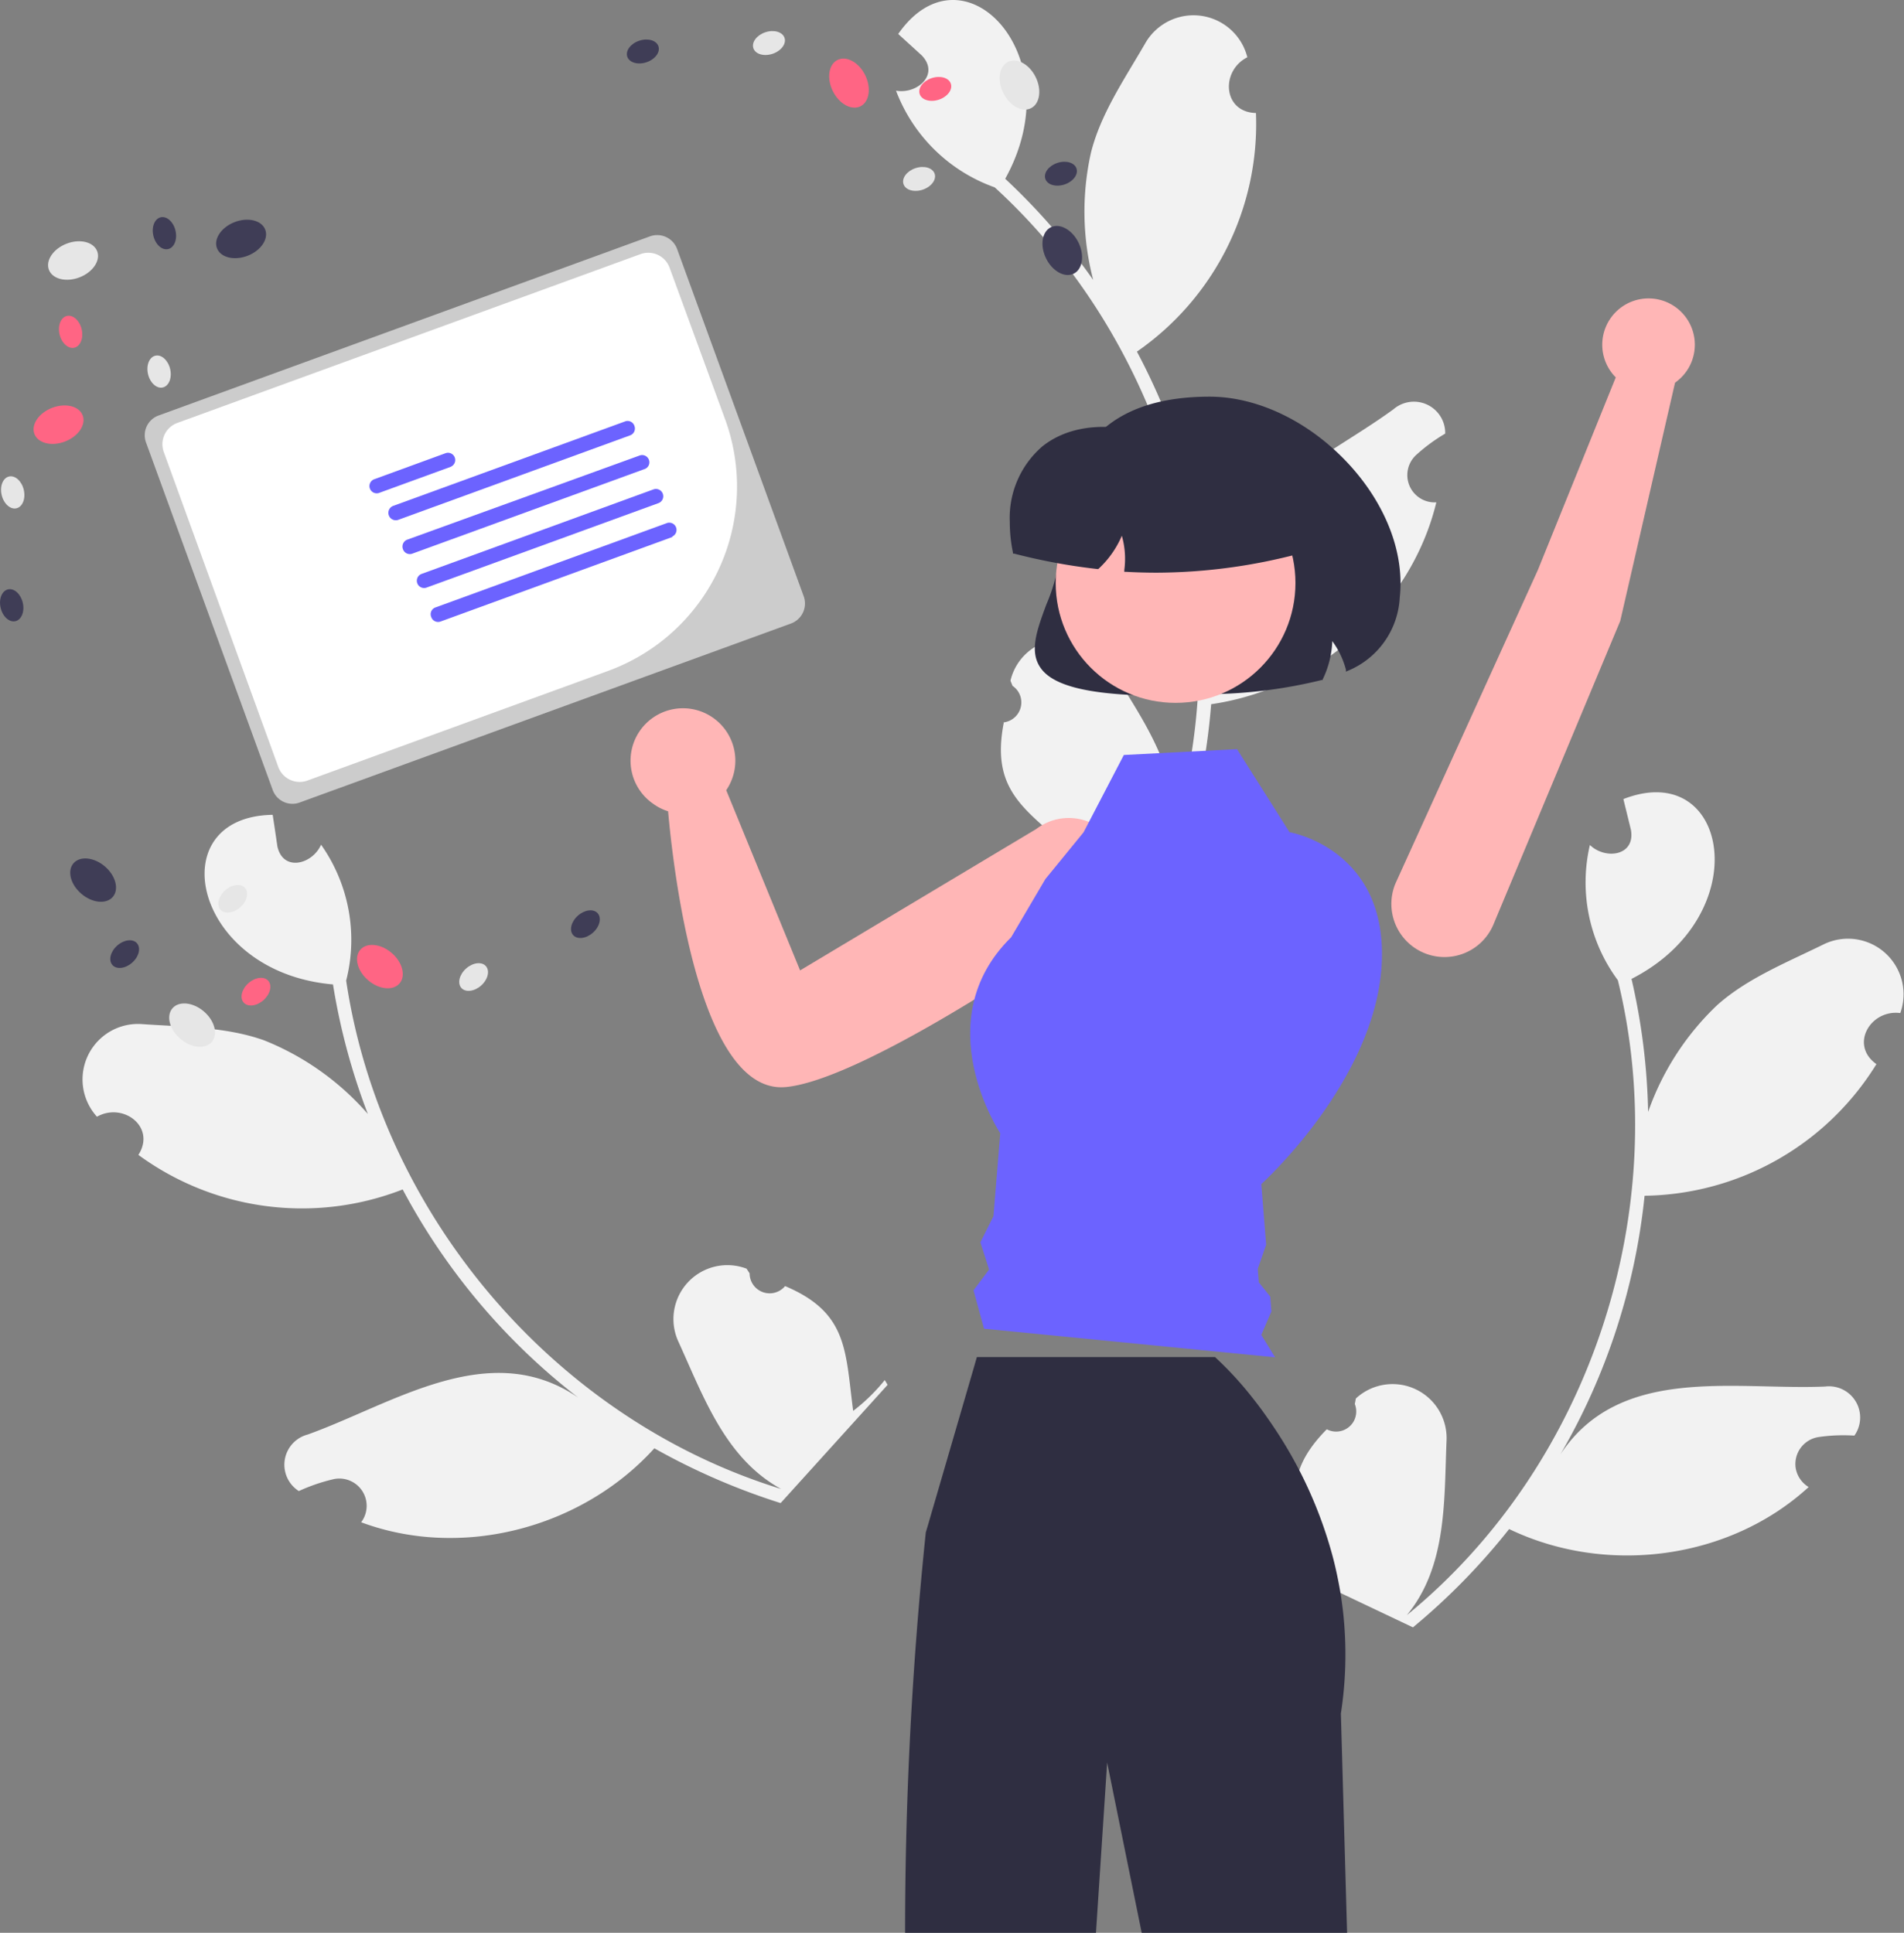<svg id="Capa_1" data-name="Capa 1" xmlns="http://www.w3.org/2000/svg" viewBox="0 0 199.49 202.5"><rect x="0" y="0" width="199.49" height="202.5" fill="#808080" stroke="none"/><defs><style>.cls-1{fill:#f2f2f2;}.cls-2{fill:#2f2e41;}.cls-3{fill:#ffb6b6;}.cls-4{fill:#e6e6e6;}.cls-5{fill:#3f3d56;}.cls-6{fill:#ff6584;}.cls-7{fill:#6c63ff;}.cls-8{fill:#ccc;}.cls-9{fill:#fff;}</style></defs><g id="Grupo_174" data-name="Grupo 174"><path id="Trazado_389" data-name="Trazado 389" class="cls-1" d="M139,149.74a2.11,2.11,0,0,0,2.85-.86,2.13,2.13,0,0,0,.1-1.78l.11-.58a5.66,5.66,0,0,1,9.5,4.42c-.26,6.34.05,13.17-4.16,18.28,19.22-15.7,28-42.46,22.11-66.52a17.23,17.23,0,0,1-2.93-14.17c1.62,1.57,4.78,1.15,4.3-1.58-.26-1.08-.53-2.15-.79-3.23,11.07-4.32,14,12.14.85,18.84a67.49,67.49,0,0,1,1.74,13.94,28.33,28.33,0,0,1,7.19-11.15c3.14-2.83,7.3-4.49,11.16-6.39a5.82,5.82,0,0,1,8.07,7.18c-3.13-.4-5.34,3.34-2.5,5.35a29,29,0,0,1-24.29,13.79,67.5,67.5,0,0,1-8.83,27.11c6.21-9.44,18.23-6.72,27.73-7.12a3.27,3.27,0,0,1,3.08,5.14,18,18,0,0,0-3.74.15,2.86,2.86,0,0,0-2.41,3.24,2.89,2.89,0,0,0,1.36,2c-8.33,7.64-21.24,9.28-31.38,4.4a68.66,68.66,0,0,1-10.08,10.3L133,163.36l.09-.58a18.39,18.39,0,0,0,4.29,1.74c-1.61-6.13-3.4-9.71,1.65-14.79Z"/><path id="Trazado_390" data-name="Trazado 390" class="cls-1" d="M82.26,134.74a2.1,2.1,0,0,1-3.72-1.33l-.32-.49a5.65,5.65,0,0,0-7.13,7.67C73.72,146.36,76,152.81,81.84,156c-23.73-7.3-41.93-28.77-45.57-53.26a17.28,17.28,0,0,0-2.63-14.24c-.91,2.07-4,2.87-4.58.16-.16-1.1-.32-2.19-.49-3.29-11.88.18-8.35,16.51,6.32,17.77a67.67,67.67,0,0,0,3.65,13.57A28.4,28.4,0,0,0,27.68,109c-4-1.43-8.45-1.4-12.75-1.7A5.81,5.81,0,0,0,10.16,117c2.75-1.55,6.21,1.08,4.34,4a29,29,0,0,0,27.69,3.62A67.66,67.66,0,0,0,60.6,146.44c-9.32-6.4-19.42.65-28.37,3.86a3.27,3.27,0,0,0-.92,5.92A19,19,0,0,1,34.84,155a2.86,2.86,0,0,1,3,4.49c10.6,3.94,23.17.59,30.72-7.75a69.93,69.93,0,0,0,13.23,5.74L93,145.09l-.3-.5a19.09,19.09,0,0,1-3.31,3.23c-.83-6.28-.52-10.28-7.12-13.07Z"/><path id="Trazado_391" data-name="Trazado 391" class="cls-1" d="M105.12,75.69a2.11,2.11,0,0,0,1.88-2.3,2.08,2.08,0,0,0-.91-1.53l-.22-.54a5.65,5.65,0,0,1,10.34-1.63c3.31,5.4,7.39,10.9,6.74,17.49,7.2-23.75-.45-50.84-18.73-67.55A17.21,17.21,0,0,1,93.88,9.5c2.22.4,4.61-1.71,2.69-3.7L94.11,3.56c6.78-9.76,18.36,2.29,11.21,15.17a67.5,67.5,0,0,1,9.22,10.6,28.35,28.35,0,0,1-.25-13.27c1-4.1,3.55-7.8,5.7-11.52A5.82,5.82,0,0,1,130.69,6c-2.82,1.42-2.58,5.76.9,5.84a29,29,0,0,1-12.47,25,67.65,67.65,0,0,1,7.79,27.44C126.8,53,138.29,48.51,146,42.88a3.28,3.28,0,0,1,5.42,2.55,18.16,18.16,0,0,0-3,2.2,2.86,2.86,0,0,0,2.07,5c-2.66,11-12.46,19.55-23.59,21.15a69.64,69.64,0,0,1-2.63,14.18l-16.51,2.44c-.09-.18-.17-.36-.25-.54a18.54,18.54,0,0,0,4.53-.94c-4.75-4.19-8.24-6.17-6.87-13.2Z"/><path id="Trazado_392" data-name="Trazado 392" class="cls-2" d="M122.06,72.89c-7.51,0-11.59-.91-13-2.87-1.26-1.73-.42-4,.56-6.66a18.6,18.6,0,0,0,1.5-6.18c0-10.37,5.25-15.62,15.62-15.62,5.15,0,10.69,2.73,14.81,7.32,3.74,4.18,5.61,9.17,5.11,13.7h0a8.8,8.8,0,0,1-5.44,7.7l-.2.09,0-.2a8.83,8.83,0,0,0-1.43-3,10,10,0,0,1-1,4l0,.07-.08,0a51.53,51.53,0,0,1-11.66,1.49C125.05,72.86,123.49,72.89,122.06,72.89Z"/><path id="Trazado_393" data-name="Trazado 393" class="cls-3" d="M117.31,89.53A5.63,5.63,0,0,0,110.17,86a5.9,5.9,0,0,0-1.62.87L83.83,101.67,76.09,82.79a5.49,5.49,0,1,0-7.63,1.44A5.32,5.32,0,0,0,70,85c.48,5.44,3.13,29.78,12.35,28.89,7.75-.74,27-13.56,33-18a5.62,5.62,0,0,0,2-6.33Z"/><path id="Trazado_394" data-name="Trazado 394" class="cls-2" d="M141.14,202.5H119.62L116,184.66l-1.17,17.84h-20A405.45,405.45,0,0,1,97,160.55l.25-.84.39-1.35.25-.85,4.14-14.21.32-1.12H127.3a36.32,36.32,0,0,1,4,4.36q.62.78,1.26,1.68c.3.43.62.88.93,1.35a45.32,45.32,0,0,1,6.14,13.5h0c.22.82.41,1.67.58,2.53h0c.15.76.29,1.54.39,2.33.08.58.15,1.16.2,1.76a40.51,40.51,0,0,1-.31,9.84Z"/><ellipse id="Elipse_50" data-name="Elipse 50" class="cls-4" cx="7.66" cy="27.29" rx="2.71" ry="1.89" transform="translate(-9.34 4.61) rotate(-21.16)"/><ellipse id="Elipse_51" data-name="Elipse 51" class="cls-5" cx="25.26" cy="25.03" rx="2.71" ry="1.89" transform="translate(-7.33 10.81) rotate(-21.16)"/><ellipse id="Elipse_52" data-name="Elipse 52" class="cls-6" cx="6.14" cy="44.49" rx="2.71" ry="1.89" transform="translate(-15.65 5.22) rotate(-21.16)"/><ellipse id="Elipse_53" data-name="Elipse 53" class="cls-4" cx="1.33" cy="51.59" rx="1.19" ry="1.71" transform="translate(-11.83 1.69) rotate(-13.3)"/><ellipse id="Elipse_54" data-name="Elipse 54" class="cls-5" cx="1.23" cy="63.42" rx="1.19" ry="1.71" transform="translate(-14.56 1.98) rotate(-13.3)"/><ellipse id="Elipse_55" data-name="Elipse 55" class="cls-4" cx="16.67" cy="38.93" rx="1.19" ry="1.71" transform="translate(-8.51 4.88) rotate(-13.3)"/><ellipse id="Elipse_56" data-name="Elipse 56" class="cls-6" cx="7.4" cy="34.76" rx="1.19" ry="1.71" transform="translate(-7.8 2.64) rotate(-13.3)"/><ellipse id="Elipse_57" data-name="Elipse 57" class="cls-5" cx="17.23" cy="24.43" rx="1.19" ry="1.71" transform="translate(-5.16 4.62) rotate(-13.3)"/><ellipse id="Elipse_58" data-name="Elipse 58" class="cls-4" cx="20.12" cy="107.41" rx="1.89" ry="2.71" transform="translate(-74.71 53.11) rotate(-49.6)"/><ellipse id="Elipse_59" data-name="Elipse 59" class="cls-5" cx="9.76" cy="92.21" rx="1.89" ry="2.71" transform="translate(-66.79 39.88) rotate(-49.6)"/><ellipse id="Elipse_60" data-name="Elipse 60" class="cls-6" cx="39.8" cy="101.28" rx="1.89" ry="2.71" transform="translate(-63.12 65.94) rotate(-49.6)"/><ellipse id="Elipse_61" data-name="Elipse 61" class="cls-4" cx="49.62" cy="102.37" rx="1.72" ry="1.19" transform="translate(-55.57 59.05) rotate(-41.76)"/><ellipse id="Elipse_62" data-name="Elipse 62" class="cls-5" cx="61.34" cy="96.83" rx="1.72" ry="1.19" transform="translate(-48.91 65.45) rotate(-41.76)"/><ellipse id="Elipse_63" data-name="Elipse 63" class="cls-4" cx="24.38" cy="94.17" rx="1.72" ry="1.19" transform="translate(-56.52 40.16) rotate(-41.76)"/><ellipse id="Elipse_64" data-name="Elipse 64" class="cls-6" cx="26.81" cy="103.9" rx="1.72" ry="1.19" transform="translate(-62.38 44.25) rotate(-41.76)"/><ellipse id="Elipse_65" data-name="Elipse 65" class="cls-5" cx="13.06" cy="99.97" rx="1.72" ry="1.19" transform="translate(-63.26 34.09) rotate(-41.76)"/><ellipse id="Elipse_66" data-name="Elipse 66" class="cls-4" cx="106.82" cy="8.91" rx="1.89" ry="2.71" transform="translate(7.03 48.06) rotate(-26.19)"/><ellipse id="Elipse_67" data-name="Elipse 67" class="cls-5" cx="111.3" cy="26.25" rx="1.89" ry="2.71" transform="translate(-0.16 51.81) rotate(-26.19)"/><ellipse id="Elipse_68" data-name="Elipse 68" class="cls-6" cx="88.95" cy="8.71" rx="1.89" ry="2.71" transform="translate(5.29 40.15) rotate(-26.19)"/><ellipse id="Elipse_69" data-name="Elipse 69" class="cls-4" cx="80.57" cy="4.51" rx="1.72" ry="1.19" transform="translate(2.67 25.58) rotate(-18.34)"/><ellipse id="Elipse_70" data-name="Elipse 70" class="cls-5" cx="67.35" cy="5.39" rx="1.72" ry="1.19" transform="translate(1.73 21.47) rotate(-18.34)"/><ellipse id="Elipse_71" data-name="Elipse 71" class="cls-4" cx="96.3" cy="18.74" rx="1.72" ry="1.19" transform="translate(-1.01 31.26) rotate(-18.34)"/><ellipse id="Elipse_72" data-name="Elipse 72" class="cls-6" cx="97.99" cy="9.31" rx="1.72" ry="1.19" transform="translate(2.05 31.31) rotate(-18.34)"/><ellipse id="Elipse_73" data-name="Elipse 73" class="cls-5" cx="111.16" cy="18.19" rx="1.72" ry="1.19" transform="translate(-0.08 35.91) rotate(-18.34)"/><path id="Trazado_395" data-name="Trazado 395" class="cls-7" d="M117.75,79.1l11.86-.61,5.5,8.7s10.37,1.73,9.65,13.94-12.61,22.93-12.61,22.93l.51,6.35-.88,2.53.11,1.41,1.2,1.5.12,1.55-1.06,2.46,1.45,2.35-30.5-3L102,135.19l1.63-2.18-.91-2.85,1.37-2.74.71-8.69S97,107,105.94,98.2l3.59-6.1,4-4.9Z"/><circle id="Elipse_74" data-name="Elipse 74" class="cls-3" cx="123.17" cy="61.08" r="12.56"/><path id="Trazado_396" data-name="Trazado 396" class="cls-2" d="M121.23,60q-1.62,0-3.24-.09h-.19l0-.2a8.84,8.84,0,0,0-.26-3.58,10.14,10.14,0,0,1-2.47,3.49l-.06,0H115A62.61,62.61,0,0,1,106.24,58l-.11,0,0-.11a15.56,15.56,0,0,1-.33-3.19,9.88,9.88,0,0,1,3.41-7.93c2.4-1.92,5.84-2.51,9.68-1.67h12.3a5.1,5.1,0,0,1,5.1,5.1V58l-.13,0A59,59,0,0,1,121.24,60Z"/><path id="Trazado_397" data-name="Trazado 397" class="cls-8" d="M16.62,43.53a2.2,2.2,0,0,0-1.32,2.83l13.27,36.4a2.2,2.2,0,0,0,2.83,1.32L82.89,65.32a2.23,2.23,0,0,0,1.32-2.84L70.94,26.08a2.22,2.22,0,0,0-2.83-1.32Z"/><path id="Trazado_398" data-name="Trazado 398" class="cls-9" d="M63.72,70.29,32.21,81.78a2.38,2.38,0,0,1-3.05-1.42l-12-33a2.38,2.38,0,0,1,1.42-3.05l48.57-17.7a2.38,2.38,0,0,1,3,1.42L76,44A20.56,20.56,0,0,1,63.72,70.29Z"/><path id="Trazado_399" data-name="Trazado 399" class="cls-7" d="M47.22,48.91l-7.49,2.73a.76.76,0,0,1-.52-1.43l7.48-2.73a.76.76,0,0,1,.54,1.42Z"/><path id="Trazado_400" data-name="Trazado 400" class="cls-7" d="M66,45.62,41.74,54.46A.76.76,0,1,1,41.2,53h0l24.27-8.84a.75.75,0,0,1,1,.46A.76.76,0,0,1,66,45.62Z"/><path id="Trazado_401" data-name="Trazado 401" class="cls-7" d="M67.49,49.16,43.22,58a.76.76,0,0,1-1-.46.77.77,0,0,1,.45-1L67,47.73a.76.76,0,0,1,1,.47A.75.75,0,0,1,67.49,49.16Z"/><path id="Trazado_402" data-name="Trazado 402" class="cls-7" d="M69,52.71,44.7,61.56a.76.76,0,0,1-.53-1.43l24.28-8.85A.76.76,0,0,1,69,52.71Z"/><path id="Trazado_403" data-name="Trazado 403" class="cls-7" d="M70.45,56.26,46.18,65.11a.76.76,0,0,1-1-.47.75.75,0,0,1,.45-1l24.28-8.85a.76.76,0,0,1,.53,1.42h0Z"/><path id="Trazado_404" data-name="Trazado 404" class="cls-3" d="M169.76,65.06,156.47,96.87a5.56,5.56,0,0,1-7.2,3h0a5.57,5.57,0,0,1-3.09-7.24l.12-.27,14.82-32.62,8.17-20.2a4.85,4.85,0,1,1,6.87,0,5.76,5.76,0,0,1-.66.56Z"/></g></svg>